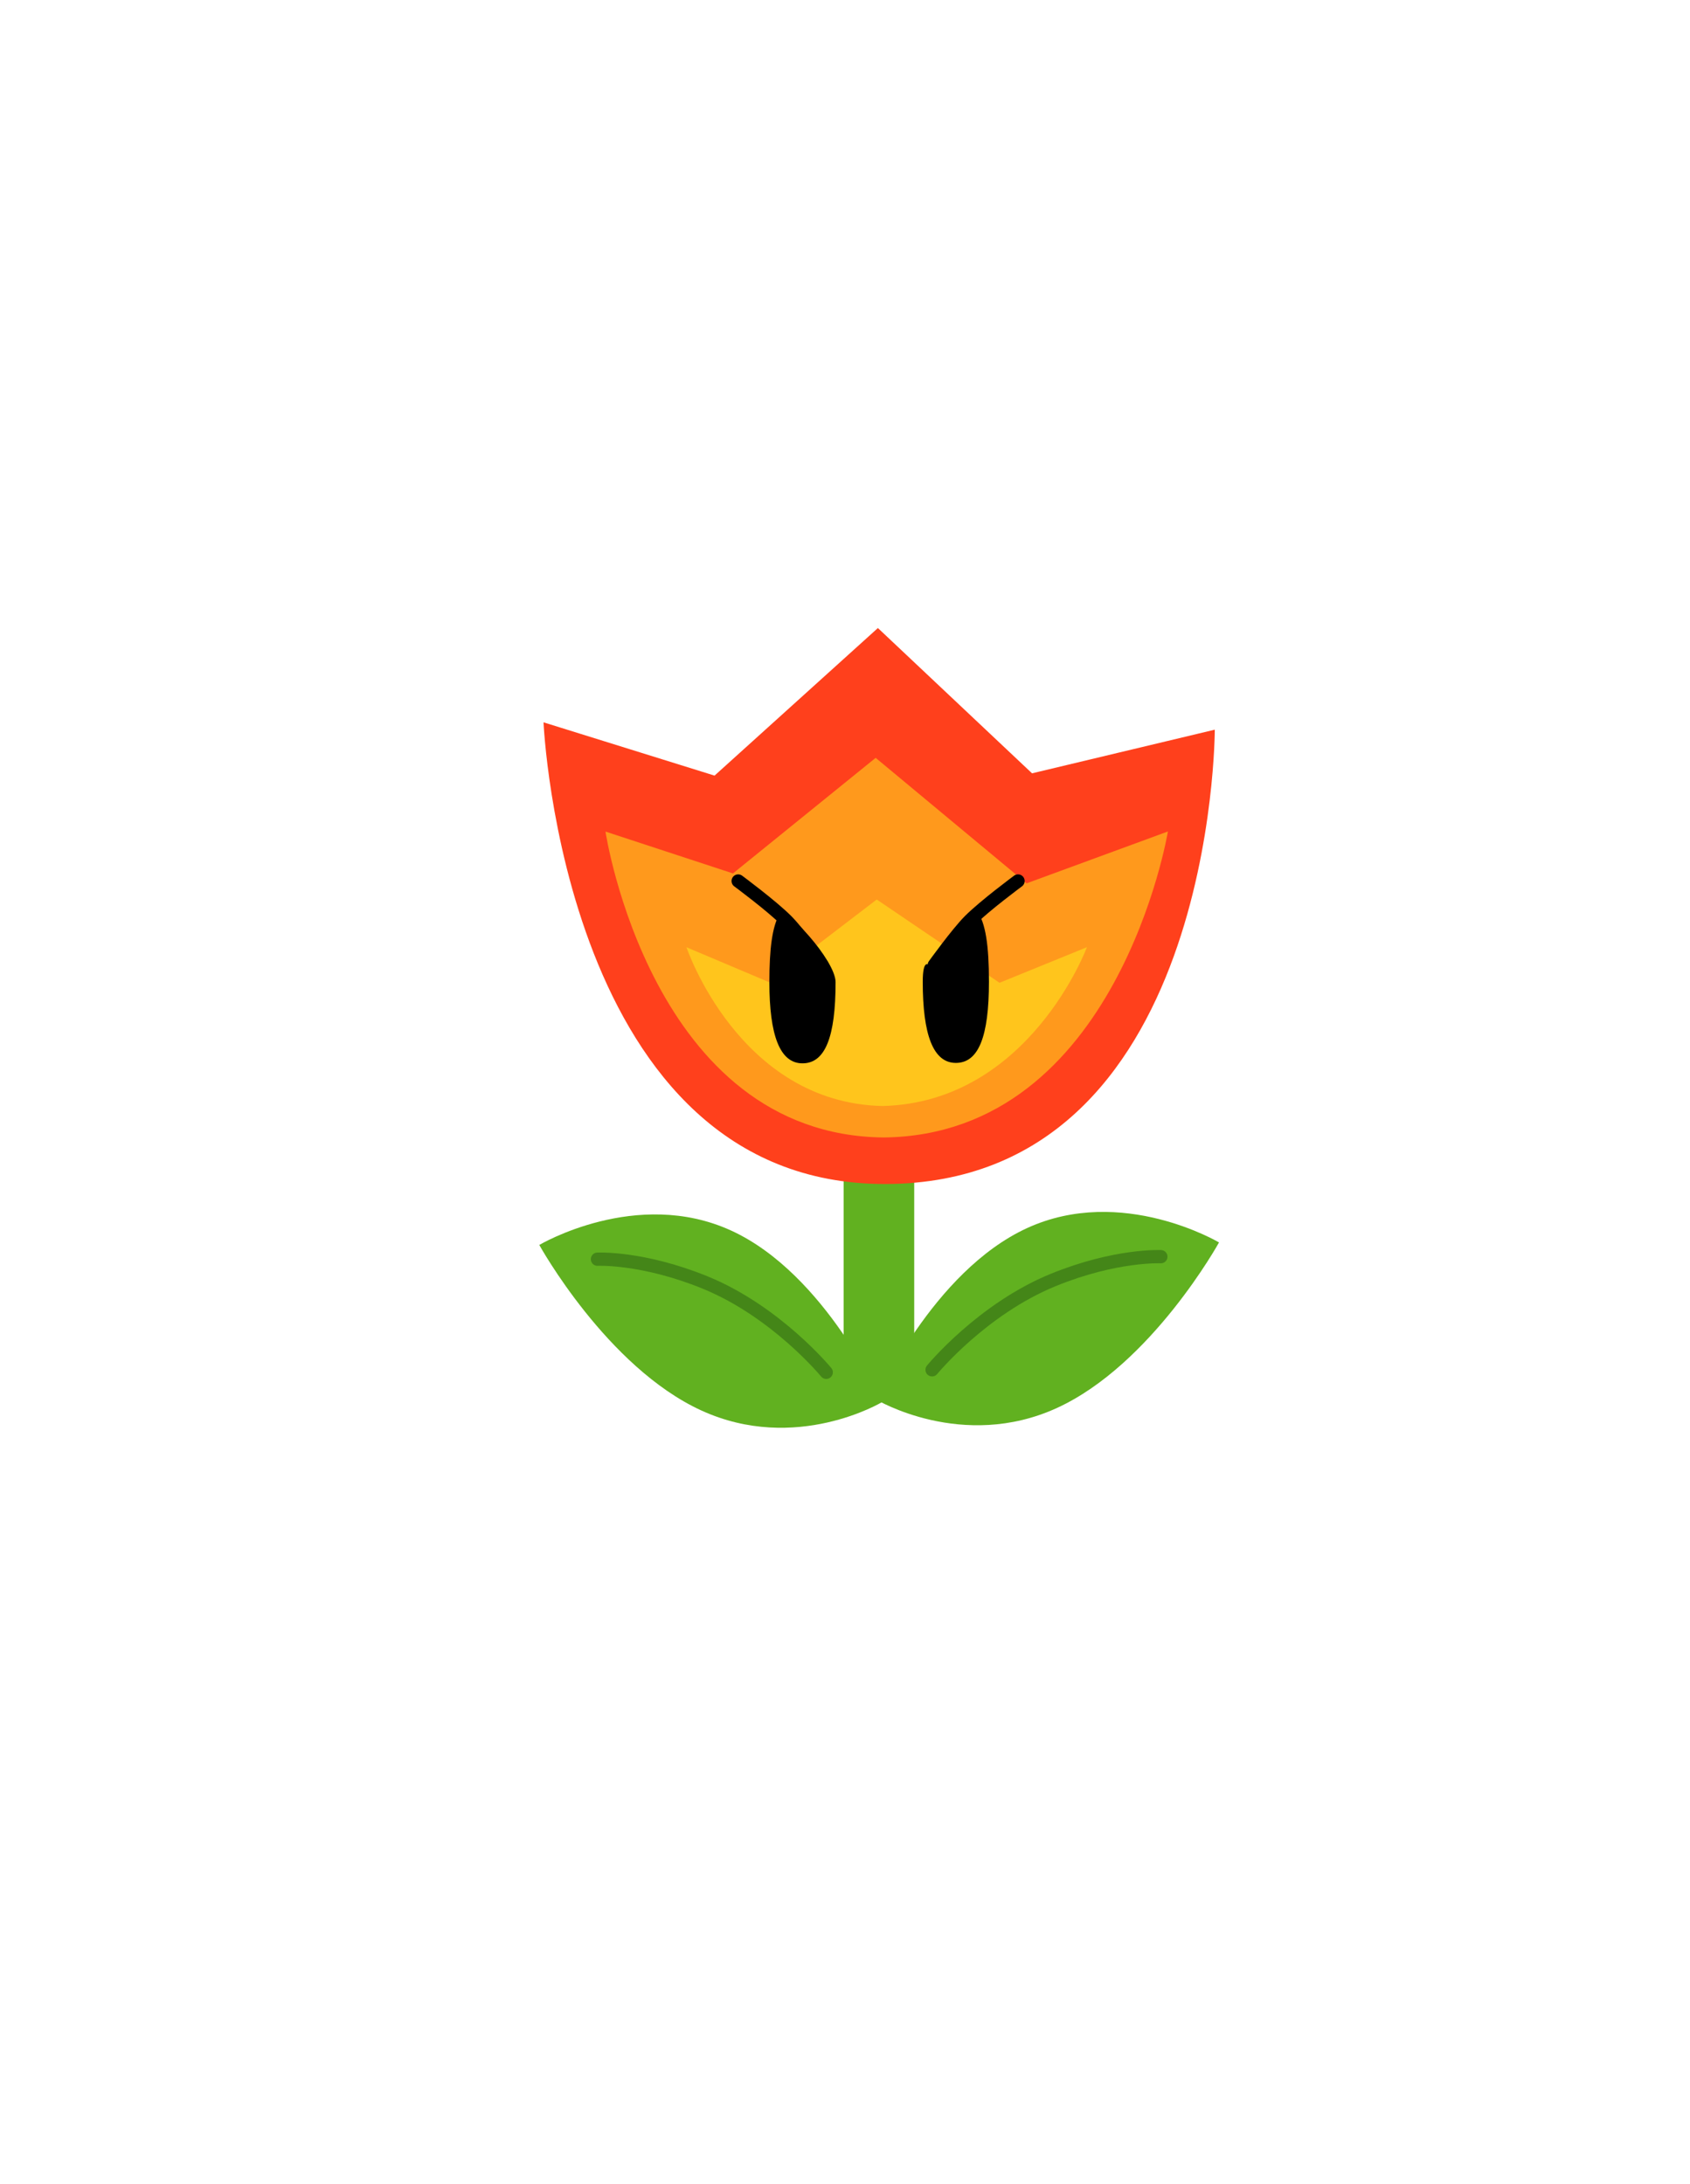 <svg version="1.1" xmlns="http://www.w3.org/2000/svg" xmlns:xlink="http://www.w3.org/1999/xlink" width="191" height="246.858" viewBox="0,0,191,246.858"><g transform="translate(-158,-58.642)"><g data-paper-data="{&quot;isPaintingLayer&quot;:true}" fill-rule="nonzero" stroke-linejoin="miter" stroke-miterlimit="10" stroke-dasharray="" stroke-dashoffset="0" style="mix-blend-mode: normal"><path d="M158,305.5v-246.858h191v246.858z" fill="none" stroke="none" stroke-width="0" stroke-linecap="butt"/><path d="M158,305.5v-246.858h191v246.858z" fill="none" stroke="none" stroke-width="0" stroke-linecap="butt"/><g><g data-paper-data="{&quot;index&quot;:null}"><path d="M257.025,216.828c0,0 6.359,-14.479 17.059,-19.383c10.699,-4.904 21.686,1.625 21.686,1.625c0,0 -7.608,13.801 -18.307,18.705c-10.699,4.904 -20.438,-0.947 -20.438,-0.947z" fill="#61b120" stroke="none" stroke-width="0" stroke-linecap="butt"/><path d="M263.341,213.465c0,0 5.627,-6.863 13.703,-10.157c7.056,-2.877 12.153,-2.629 12.153,-2.629" fill="none" stroke="#448618" stroke-width="1.5" stroke-linecap="round"/></g><path d="M253.349,174.29h7.974v42.636h-7.974z" fill="#61b120" stroke="none" stroke-width="0.98" stroke-linecap="butt"/><g><path d="M257.695,217.112c0,0 -9.739,5.851 -20.438,0.947c-10.699,-4.904 -18.307,-18.705 -18.307,-18.705c0,0 10.987,-6.529 21.686,-1.625c10.699,4.904 17.058,19.383 17.058,19.383z" fill="#61b120" stroke="none" stroke-width="0" stroke-linecap="butt"/><path d="M225.523,200.963c0,0 5.098,-0.248 12.153,2.629c8.076,3.293 13.703,10.157 13.703,10.157" fill="none" stroke="#448618" stroke-width="1.5" stroke-linecap="round"/></g><g stroke="none" stroke-width="0" stroke-linecap="butt"><path d="M295.293,141.115c0,0 0.017,51.27 -37.222,51.35c-36.375,0.078 -38.643,-52.181 -38.643,-52.181l19.329,6.022l18.461,-16.68l17.422,16.422z" fill="#ff401c"/><path d="M257.913,187.206c-26.309,-0.226 -31.483,-34.575 -31.483,-34.575l14.406,4.731l16.13,-13.064l17.058,14.184l15.972,-5.863c0,0 -5.67,34.258 -32.083,34.587z" fill="#ff991c"/><path d="M257.746,183.652c-16.241,-0.358 -22.165,-17.947 -22.165,-17.947l9.31,3.935l12.196,-9.331l13.874,9.413l9.883,-4.024c0,0 -6.527,17.538 -23.098,17.954z" fill="#ffc51c"/></g><path d="M268.401,161.57c0.994,1.351 1.367,3.947 1.367,8.034c0,6.207 -1.176,9.175 -3.741,9.175c-2.566,0 -3.741,-3.196 -3.741,-9.175c0,-2.601 0.659,-1.902 0.659,-1.902c0,0 4.885,-6.908 5.456,-6.132z" fill="#000000" stroke="none" stroke-width="0" stroke-linecap="butt"/><path d="M252.435,169.652c0,6.207 -1.175,9.175 -3.741,9.175c-2.566,0 -3.741,-3.196 -3.741,-9.175c0,-3.768 0.317,-6.269 1.145,-7.695c0.586,-1.01 6.337,5.217 6.337,7.695z" fill="#000000" stroke="none" stroke-width="0" stroke-linecap="butt"/><path d="M241.427,158.219c0,0 3.779,2.795 5.467,4.49c1.421,1.427 3.998,5.012 3.998,5.012" fill="none" stroke="#000000" stroke-width="1.5" stroke-linecap="round"/><path d="M263.589,167.72c0,0 2.577,-3.585 3.998,-5.012c1.688,-1.694 5.467,-4.49 5.467,-4.49" data-paper-data="{&quot;index&quot;:null}" fill="none" stroke="#000000" stroke-width="1.5" stroke-linecap="round"/></g></g></g></svg>